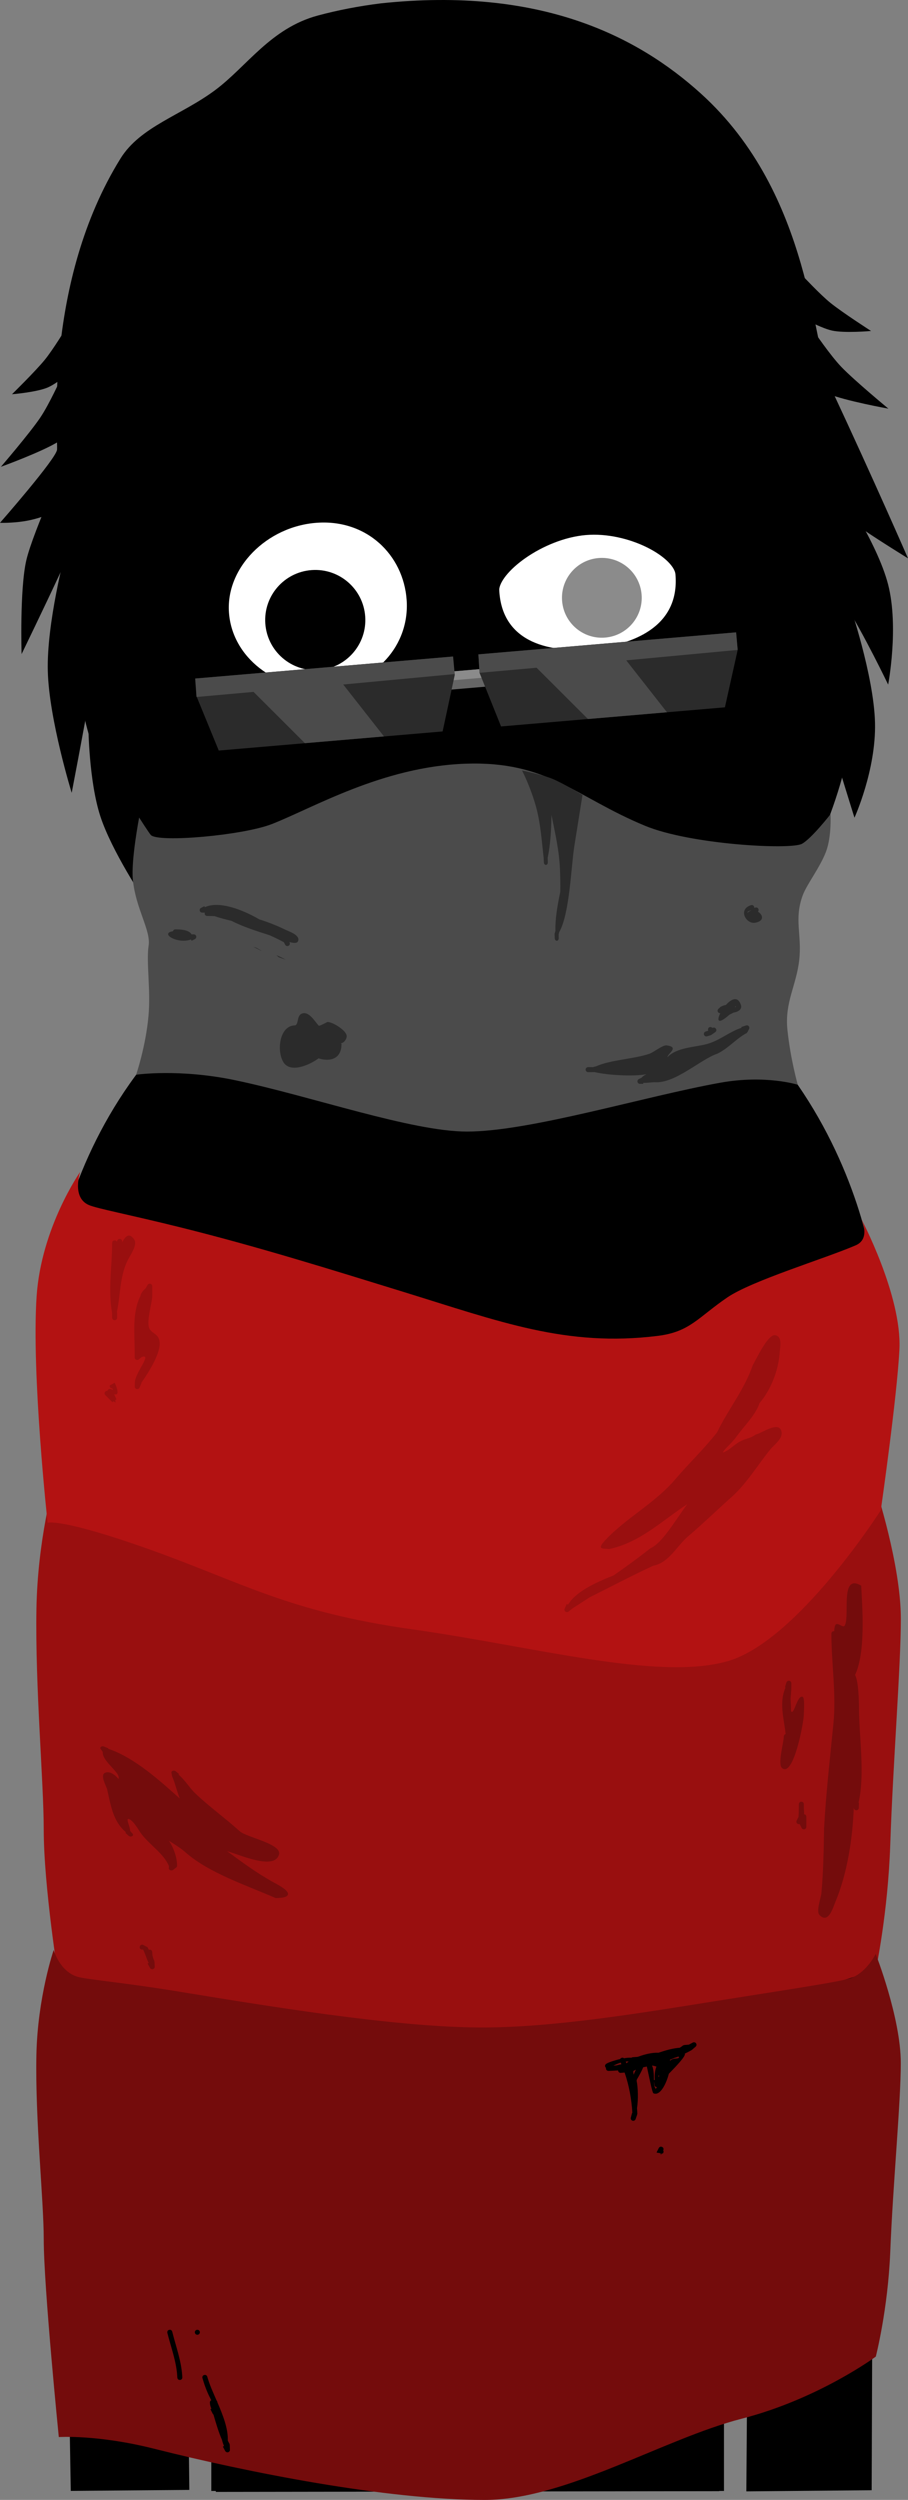 <svg version="1.1" xmlns="http://www.w3.org/2000/svg" xmlns:xlink="http://www.w3.org/1999/xlink" width="90.576" height="249.184" viewBox="0,0,90.576,249.184"><rect x="0" y="0" width="90.576" height="249.184" fill="#808080" stroke="none"/><g transform="translate(-193.987,-57.114)"><g data-paper-data="{&quot;isPaintingLayer&quot;:true}" fill-rule="nonzero" stroke-linecap="butt" stroke-linejoin="miter" stroke-miterlimit="10" stroke-dasharray="" stroke-dashoffset="0" style="mix-blend-mode: normal"><g fill="#000000" stroke="none"><g><path d="M201.14,136.143c0,0 -2.256,-7.301 -2.384,-12.12c-0.128,-4.819 1.748,-11.83 1.748,-11.83l4.919,4.402c0,0 -1.945,6.746 -2.526,10.088c-0.563,3.236 -1.758,9.461 -1.758,9.461z" data-paper-data="{&quot;index&quot;:null}" stroke-width="0"/><path d="M193.987,109.227c0,0 5.637,-6.424 5.692,-7.298c0.089,-1.431 -1.33,-16.678 6.33,-29.016c1.979,-3.188 6.064,-4.303 9.438,-6.814c3.168,-2.357 5.533,-6.169 10.243,-7.436c1.949,-0.524 4.043,-0.935 6.292,-1.215c15.948,-1.69 25.623,3.307 31.898,8.973c11.194,10.107 11.09,25.302 13.069,29.534c4.235,9.054 7.614,16.814 7.614,16.814c0,0 -2.932,-1.811 -4.331,-2.776c-1.305,-0.9 -4.055,-2.811 -4.055,-2.811c0,0 3.96,10.048 3.066,20.509c-0.751,9.579 -5.807,17.784 -5.807,17.784l-1.351,-2.241c0,0 -0.832,2.277 -1.869,3.504c-1.037,1.227 -3.179,3.195 -3.179,3.195l-0.407,-3.683c0,0 -6.098,11.578 -23.338,12.903c-16.269,1.132 -26.885,-8.42 -26.885,-8.42l0.11,2.655c0,0 -4.161,-2.95 -6.984,-9.147c-3.366,-7.386 -5.222,-8.544 -6.82,-14.382c-1.598,-5.838 -3.102,-21.859 -3.102,-21.859c0,0 -1.3,0.775 -3.25,1.075c-1.236,0.19 -2.373,0.153 -2.373,0.153z" stroke-width="1.5"/><path d="M208.385,146.815c0,0 -3.256,-4.849 -4.393,-8.352c-1.138,-3.503 -1.186,-8.828 -1.186,-8.828l5.766,-0.833c0,0 -0.587,6.353 -0.45,9.388c0.133,2.938 0.263,8.625 0.263,8.625z" stroke-width="0"/><path d="M196.141,122.313c0,0 -0.197,-6.451 0.469,-9.344c0.662,-2.876 4.406,-11.035 4.406,-11.035l0.583,9.901c0,0 -0.589,0.189 -1.835,2.881c-1.207,2.607 -3.623,7.596 -3.623,7.596z" data-paper-data="{&quot;index&quot;:null}" stroke-width="0"/><path d="M194.074,103.646c0,0 2.848,-3.31 3.921,-4.893c0.911,-1.343 2.111,-4.005 2.111,-4.005l3.932,2.665c0,0 -2.539,2.667 -4.208,3.711c-1.652,1.033 -5.756,2.521 -5.756,2.521z" stroke-width="0"/><path d="M195.182,96.413c0,0 2.307,-2.259 3.263,-3.423c0.811,-0.988 2.109,-3.119 2.109,-3.119l1.326,3.615c0,0 -1.984,1.75 -3.106,2.24c-1.11,0.485 -3.592,0.686 -3.592,0.686z" stroke-width="0"/></g><path d="M276.705,130.368c-0.843,-2.918 -3.436,-8.748 -3.436,-8.748l5.452,-4.299c0,0 2.439,7.115 2.551,11.841c0.111,4.726 -2.049,9.459 -2.049,9.459c0,0 -1.701,-5.428 -2.517,-8.254z" data-paper-data="{&quot;index&quot;:null}" stroke-width="0"/><path d="M278.241,117.275c-1.918,-3.023 -6.654,-9.248 -6.654,-9.248l5.853,-2.775c0,0 4.054,5.885 5.142,10.137c1.088,4.252 0.002,9.965 0.002,9.965c0,0 -2.425,-5.057 -4.343,-8.08z" data-paper-data="{&quot;index&quot;:null}" stroke-width="0"/><path d="M276.509,96.338c-1.822,-0.746 -4.776,-2.945 -4.776,-2.945l3.423,-3.293c0,0 1.634,2.42 2.759,3.59c1.326,1.378 4.693,4.158 4.693,4.158c0,0 -4.297,-0.771 -6.1,-1.51z" data-paper-data="{&quot;index&quot;:null}" stroke-width="0"/><path d="M276.961,90.059c-1.273,-0.286 -3.677,-1.661 -3.677,-1.661l0.767,-3.794c0,0 1.746,1.871 2.777,2.702c1.215,0.979 4.05,2.799 4.05,2.799c0,0 -2.659,0.237 -3.918,-0.045z" data-paper-data="{&quot;index&quot;:null}" stroke-width="0"/></g><path d="M211.675,119.08c-1.195,-7.218 -1.125,-17.121 -1.125,-17.121c0,0 3.395,-0.331 13.597,-4.316c7.838,-3.061 19.666,-11.2 19.666,-11.2c0,0 -1.897,3.178 -3.016,4.734c-1.19,1.654 -3.591,4.886 -3.591,4.886c0,0 7.668,-2.328 14.22,-5.96c8.237,-4.251 10.04,-6.932 12.513,-5.677c2.919,1.481 2.997,23.011 3.159,28.575c0.062,5.685 -1.716,9.681 -2.074,12.743c-0.358,3.062 0.114,6.149 -0.834,16.169c-0.592,6.253 -3.388,9.246 -8.737,15.46c-5.349,6.213 -8.234,9.989 -12.174,10.394c-3.791,0.39 -9.337,-4.322 -14.768,-9.16c-5.783,-5.152 -9.564,-7.692 -10.968,-14.259c-1.264,-5.914 -1.616,-9.807 -2.415,-15.098c-0.584,-3.867 -2.801,-6.229 -3.454,-10.171z" fill="#000000" stroke="#000000" stroke-width="1.5"/><path d="M216.128,118.218c-0.345,-4.88 4.061,-9.315 9.421,-9.694c5.36,-0.379 9.356,3.465 9.701,8.346c0.345,4.88 -3.361,9.113 -8.721,9.492c-5.36,0.379 -10.056,-3.264 -10.401,-8.144z" fill="#ffffff" stroke="#000000" stroke-width="1.4"/><path d="M220.453,119.272c-0.195,-2.752 1.878,-5.14 4.63,-5.335c2.752,-0.195 5.14,1.878 5.335,4.63c0.195,2.752 -1.878,5.14 -4.63,5.335c-2.752,0.195 -5.14,-1.878 -5.335,-4.63z" fill="#000000" stroke="none" stroke-width="1.5"/><path d="M243.086,115.919c0.014,-2.231 4.76,-5.784 9.28,-6.17c4.52,-0.386 9.507,2.333 9.697,4.551c0.416,4.875 -3.249,7.625 -9.036,8.19c-5.504,0.537 -9.718,-1.466 -9.94,-6.571z" fill="#ffffff" stroke="#000000" stroke-width="1.4"/><path d="M250.06,117.04c-0.187,-2.189 1.436,-4.115 3.626,-4.302c2.189,-0.187 4.115,1.436 4.302,3.626c0.187,2.189 -1.436,4.115 -3.626,4.302c-2.189,0.187 -4.115,-1.436 -4.302,-3.626z" fill="#8b8b8b" stroke="none" stroke-width="1.5"/><g stroke="none" stroke-width="0"><g><path d="M237.095,126.014l-0.152,-1.786l7.251,-0.619l0.152,1.786z" fill="#666666"/><path d="M237.017,125.104l-0.075,-0.875l7.251,-0.619l0.075,0.875z" fill="#8b8b8b"/></g><g><path d="M215.808,131.927l-2.225,-5.425l-0.143,-1.752l25.71,-2.194l0.2,1.835l-1.21,5.631z" fill="#2b2b2b"/><path d="M224.405,131.193l-5.124,-5.113l-5.691,0.508l-0.114,-1.842l25.71,-2.194l0.156,1.751l-11.116,1.041l4.063,5.176z" fill="#4b4b4b"/></g><g><path d="M243.968,129.524l-2.146,-5.344l-0.114,-1.842l25.71,-2.194l0.156,1.751l-1.274,5.723z" fill="#2b2b2b"/><path d="M252.636,128.785l-5.124,-5.113l-5.691,0.508l-0.114,-1.842l25.71,-2.194l0.156,1.751l-11.116,1.041l4.063,5.176z" fill="#4b4b4b"/></g></g><path d="M202.03,304.392c0,0 -1.635,-94.384 -1.793,-118.012c-0.055,-8.153 8.187,-36.761 40.202,-36.921c31.602,-0.158 39.857,29.487 39.849,36.897c-0.077,46.243 -0.346,117.986 -0.346,117.986l-10.497,0.096l0.841,-114.843c0,0 0.075,-3.099 -2.816,-3.154c-3.434,-0.065 -2.945,3.116 -2.945,3.116l0.205,114.87l-48.214,0.072l-0.305,-115.233c0,0 0.279,-2.919 -2.886,-2.934c-3.111,-0.015 -2.816,2.909 -2.816,2.909l1.353,115.067z" fill="#000000" stroke="#000000" stroke-width="2"/><path d="M255.628,200.334c-0.571,0 -1.034,-0.463 -1.034,-1.034c0,-0.571 0.463,-1.034 1.034,-1.034c0.571,0 1.034,0.463 1.034,1.034c0,0.571 -0.463,1.034 -1.034,1.034z" fill="#000000" stroke="none" stroke-width="1.5"/><path d="M250.368,204.569c-4.463,-0.314 -6.552,-1.794 -6.17,-2.58c0.118,-0.242 2.846,1.064 6.97,1.305c6.409,0.375 8.51,-0.632 8.51,-0.632v1.346c0,0 -2.413,1.047 -9.311,0.561z" fill="#000000" stroke="#000000" stroke-width="0"/><path d="M222.555,199.3c0,-0.571 0.463,-1.034 1.034,-1.034c0.571,0 1.034,0.463 1.034,1.034c0,0.571 -0.463,1.034 -1.034,1.034c-0.571,0 -1.034,-0.463 -1.034,-1.034z" fill="#000000" stroke="none" stroke-width="1.5"/><path d="M228.849,204.569c-6.897,0.486 -9.311,-0.561 -9.311,-0.561v-1.346c0,0 2.101,1.007 8.51,0.632c4.124,-0.241 6.853,-1.547 6.97,-1.305c0.383,0.786 -1.706,2.266 -6.17,2.58z" fill="#000000" stroke="#000000" stroke-width="0"/><path d="M240.129,261.121c-0.819,0 -1.483,-0.664 -1.483,-1.483c0,-0.819 0.664,-1.483 1.483,-1.483c0.819,0 1.483,0.664 1.483,1.483c0,0.819 -0.664,1.483 -1.483,1.483z" data-paper-data="{&quot;index&quot;:null}" fill="#000000" stroke="none" stroke-width="1.5"/><path d="M216.066,304.406v-119.201v-28.327c0,0 2.673,-2.353 4.656,-3.748c1.983,-1.395 5.172,-2.804 5.172,-2.804h28.391c0,0 3.913,1.52 6.166,2.947c2.253,1.427 4.754,3.605 4.754,3.605v28.831v118.697z" fill="#000000" stroke="#000000" stroke-width="2"/><path d="M199.849,254.465c0,0 -1.5,-9.299 -1.5,-15.001c0,-4.752 -0.859,-14.185 -0.727,-21.987c0.117,-6.892 1.727,-12.512 1.727,-12.512c0,0 0.575,2.538 2.364,3.198c0.842,0.311 4.647,0.703 9.803,1.711c8.846,1.729 21.669,4.298 30.329,4.35c7.228,0.043 16.082,-1.72 23.345,-3.103c7.233,-1.377 12.887,-2.373 13.786,-2.816c1.54,-0.759 2.374,-2.84 2.374,-2.84c0,0 2.5,7.614 2.5,12.999c0,4.74 -0.788,14.466 -1.055,22.465c-0.231,6.913 -1.445,12.536 -1.445,12.536c0,0 -5.696,1.851 -13.388,4.213c-7.772,2.387 -17.581,5.287 -25.612,5.287c-9.888,0 -23.814,-3.138 -32.993,-5.912c-5.654,-1.708 -9.507,-2.588 -9.507,-2.588z" fill="#990f0f" stroke="none" stroke-width="0"/><path d="M199.853,300.033c0,0 -1.502,-14.94 -1.503,-19.707c-0.001,-3.974 -0.862,-11.861 -0.732,-18.385c0.115,-5.763 1.724,-10.463 1.724,-10.463c0,0 0.576,2.122 2.364,2.673c0.842,0.26 4.647,0.587 9.803,1.428c8.846,1.444 21.67,3.588 30.33,3.629c7.228,0.034 16.081,-1.443 23.344,-2.601c7.232,-1.154 12.887,-1.988 13.785,-2.359c1.54,-0.635 2.373,-2.375 2.373,-2.375c0,0 2.502,6.367 2.503,10.869c0.001,3.963 -0.784,12.097 -1.049,18.786c-0.229,5.781 -1.443,10.483 -1.443,10.483c0,0 -5.696,4.216 -13.387,6.194c-7.771,1.998 -17.58,8.092 -25.61,8.095c-9.888,0.003 -23.815,-2.787 -32.995,-5.104c-5.654,-1.427 -9.507,-1.162 -9.507,-1.162z" fill="#740c0c" stroke="none" stroke-width="0"/><path d="M198.736,208.9c0,0 -1.62,-14.785 -1.097,-22.571c0.462,-6.877 4.351,-12.41 4.351,-12.41c0,0 -0.886,2.563 0.867,3.312c0.825,0.353 3.939,0.935 9.038,2.2c7.82,1.94 15.17,4.247 22.226,6.421c9.788,3.016 16.343,5.545 25.467,4.42c3.234,-0.399 4.016,-1.836 6.954,-3.835c2.479,-1.687 9.737,-3.869 12.806,-5.194c1.576,-0.681 0.513,-2.717 0.513,-2.717c0,0 4.115,7.73 3.846,13.108c-0.237,4.734 -1.857,16.017 -1.857,16.017c0,0 -8.299,13.03 -15.249,15.037c-6.95,2.007 -19.292,-1.451 -31.511,-3.17c-12.219,-1.718 -16.96,-4.661 -25.989,-7.89c-9.029,-3.23 -10.365,-2.728 -10.365,-2.728z" fill="#b31212" stroke="none" stroke-width="0"/><path d="M207.566,164.239c0,0 0.957,-2.777 1.235,-5.877c0.231,-2.577 -0.239,-5.379 0.012,-6.994c0.235,-1.516 -1.283,-3.661 -1.573,-6.567c-0.193,-1.927 0.626,-6.196 0.626,-6.196c0,0 1.025,1.604 1.177,1.75c0.79,0.763 9.161,0.033 12.073,-1.105c4.108,-1.606 11.026,-5.718 19.284,-6.012c8.258,-0.294 10.985,3.316 17.935,6.188c4.556,1.884 14.524,2.41 15.65,1.796c0.958,-0.523 2.849,-2.951 2.849,-2.951c0,0 0.124,2.236 -0.454,3.748c-0.602,1.575 -1.915,3.248 -2.317,4.335c-0.89,2.408 -0.063,3.936 -0.352,6.469c-0.289,2.533 -1.458,4.207 -1.177,6.93c0.305,2.947 1.033,5.486 1.033,5.486c0,0 -3.199,-1.017 -7.731,-0.202c-7.614,1.369 -18.988,4.869 -25.269,4.869c-5.513,0 -15.528,-3.523 -23.084,-5.111c-5.644,-1.186 -9.916,-0.555 -9.916,-0.555z" fill="#4b4b4b" stroke="none" stroke-width="0"/><path d="M205.174,181.003c0,0 0,-0.25 0.25,-0.25c0.129,0 0.191,0.066 0.221,0.131l0.045,-0.117c0.035,-0.096 0.127,-0.165 0.235,-0.165c0.136,0 0.247,0.109 0.25,0.245l0.002,0.098c0.271,-0.515 0.672,-1.09 1.214,-0.249c0.336,0.521 -0.466,1.616 -0.683,2.07c-0.795,1.659 -0.689,3.391 -1.057,5.098c0.004,0.023 0.008,0.047 0.012,0.07l-0.018,0.02l0.019,-0l0,0.004h0.008l-0,0.5c0,0 0,0 0,0c-0,0.138 -0.112,0.25 -0.25,0.25c-0.137,0 -0.248,-0.11 -0.25,-0.247l-0.007,-0.485c-0.414,-2.362 0.008,-4.596 0.008,-6.971z" fill="#990f0f" stroke="none" stroke-width="0.5"/><path d="M207.978,186.35c0.08,-0.381 0.253,-0.562 0.54,-0.826l0.187,-0.326c0.043,-0.077 0.125,-0.13 0.219,-0.13c0.138,0 0.25,0.112 0.25,0.25c0,0 0,0 0,0l-0,0.5h-0l0,0c-0,0.167 -0,0.334 -0.001,0.502c-0.009,0.716 -0.682,2.723 -0.22,3.329c0.344,0.452 0.859,0.46 0.955,1.216c0.136,1.069 -1.014,2.935 -1.829,4.091l0.026,0.011l-0.193,0.455c-0.037,0.092 -0.127,0.158 -0.232,0.158c-0.138,0 -0.25,-0.112 -0.25,-0.25c0,-0.003 0,-0.006 0,-0.01l0.017,-0.498l0.004,0l-0.003,-0.012c0.14,-1.021 1.747,-2.831 0.652,-2.418l-0.264,0.221c-0.044,0.037 -0.1,0.059 -0.162,0.059c-0.138,0 -0.25,-0.112 -0.25,-0.25v-0v-0.5h0h-0c0,-1.767 -0.262,-3.915 0.526,-5.531c0,0 0.009,-0.018 0.027,-0.041z" fill="#990f0f" stroke="none" stroke-width="0.5"/><path d="M205.015,195.173l0.407,-0.233c0.202,0.42 0.558,1.336 -0.045,1.147l-0.003,0.007l0.025,0.049l-0.003,0.001l0.005,0.003c0,0.002 0.001,0.003 0.001,0.005l0.001,-0.001l0.206,0.455l-0.126,0.057c0.013,0.084 0.027,0.168 0.04,0.252l-0.222,-0.126l-0.097,0.097c-0.118,-0.118 -0.589,-0.589 -0.707,-0.707c0,0 -0.177,-0.177 0,-0.354c0.074,-0.074 0.149,-0.086 0.21,-0.075c0.025,-0.111 0.125,-0.194 0.244,-0.194c0.036,0 0.07,0.008 0.101,0.021l0.21,0.087c-0.012,-0.039 -0.044,-0.093 -0.087,-0.162c-0.01,-0 -0.02,-0.001 -0.03,-0.002c-0.248,-0.029 -0.219,-0.278 -0.219,-0.278l0.062,-0.035c-0.005,-0.009 -0.009,-0.017 -0.014,-0.026z" fill="#990f0f" stroke="none" stroke-width="0.5"/><path d="M277.199,219.707c0.019,-0.295 0.064,-0.607 0.177,-0.683c0.243,-0.163 0.719,0.38 0.869,0.129c0.555,-0.928 -0.505,-5.265 1.649,-3.984c0.098,2.036 0.479,6.6 -0.614,8.904c0.358,0.597 0.393,2.762 0.393,3.236c0,2.841 0.619,6.639 -0.045,9.505l0.042,0.001l-0.012,0.499c-0.003,0.136 -0.114,0.245 -0.25,0.245c-0.131,0 -0.238,-0.101 -0.249,-0.229l-0.007,-0.069c-0.106,3.129 -0.657,6.628 -1.842,9.454c-0.213,0.507 -0.687,2.229 -1.584,1.271c-0.346,-0.369 0.156,-1.716 0.197,-2.155c0.192,-2.092 0.238,-4.373 0.267,-6.466c0.193,-3.5 0.587,-6.962 0.933,-10.452c0.294,-2.944 -0.202,-5.994 -0.202,-8.957c0,0 0,-0.25 0.25,-0.25c0.009,0 0.017,0 0.025,0.001z" fill="#740c0c" stroke="none" stroke-width="0.5"/><path d="M272.357,229.963c-0.185,-1.643 -0.667,-3.124 -0.01,-4.645l-0.059,-0.018l0.146,-0.472c0.03,-0.105 0.126,-0.182 0.241,-0.182c0.138,0 0.25,0.112 0.25,0.25l0,0.5c0,0.209 -0.045,0.62 -0.078,1.04c0.028,0.384 0.043,0.807 0.051,1.24c0.292,0.499 0.612,-1.678 1.16,-1.419c0.225,0.106 0.117,1.469 0.116,1.711c-0,0.796 -1.031,6.367 -2.182,5.376c-0.454,-0.391 0.183,-2.566 0.183,-3.138c0,0 0,-0.203 0.183,-0.243z" fill="#740c0c" stroke="none" stroke-width="0.5"/><path d="M273.924,236.706c0.25,0 0.25,0.25 0.25,0.25l-0,0.292c-0.001,0.274 0.042,0.509 0.021,0.708c0.229,0.014 0.229,0.249 0.229,0.249c0,0.167 0,0.333 0,0.5v0.5c0,0.138 -0.112,0.25 -0.25,0.25c-0.1,0 -0.186,-0.058 -0.226,-0.143l-0.19,-0.381c-0.024,0.008 -0.05,0.012 -0.077,0.012c-0.138,0 -0.25,-0.112 -0.25,-0.25c0,-0.042 0.01,-0.081 0.029,-0.116l0.178,-0.357c0.025,-0.32 0.036,-0.637 0.037,-0.975l0,-0.291c0,0 0,-0.25 0.25,-0.25z" fill="#740c0c" stroke="none" stroke-width="0.5"/><path d="M207.94,251.119c0.087,-0.235 0.321,-0.148 0.321,-0.148l0.444,0.236c0.045,0.091 0.09,0.177 0.133,0.261c0.025,-0.008 0.054,-0.012 0.087,-0.012c0.25,0 0.25,0.25 0.25,0.25c-0.005,0.303 0.079,0.613 0.215,0.884l-0.01,0.052l0.018,-0.001l0.024,0.498c0,0.005 0,0.009 0,0.014c0,0.138 -0.112,0.25 -0.25,0.25c-0.096,0 -0.179,-0.054 -0.221,-0.133l-0.24,-0.433l0.106,-0.059c-0.209,-0.414 -0.303,-0.832 -0.56,-1.347l-0.169,0.01c0,0 -0.235,-0.087 -0.148,-0.321z" fill="#740c0c" stroke="none" stroke-width="0.5"/><path d="M254.378,263.161c-0.122,-0.218 0.096,-0.34 0.096,-0.34l0.104,-0.058c0.142,-0.079 0.686,-0.276 1.267,-0.41c0.02,-0.039 0.056,-0.076 0.114,-0.105c0.006,-0.003 0.012,-0.006 0.018,-0.008c0.116,-0.049 0.199,-0.011 0.251,0.036c0.269,-0.046 0.529,-0.069 0.743,-0.052c0.037,-0.028 0.083,-0.047 0.133,-0.05l0.473,-0.038c0.037,-0.011 0.073,-0.02 0.108,-0.028c0.65,-0.245 1.408,-0.413 1.985,-0.382c0.74,-0.25 1.459,-0.451 2.124,-0.499c0.125,-0.074 0.247,-0.158 0.365,-0.254l0.078,0.011l-0.002,-0.029l0.465,-0.034l0.395,-0.209c0.033,-0.018 0.07,-0.029 0.11,-0.031c0.138,-0.006 0.255,0.1 0.261,0.238c0.004,0.081 -0.031,0.154 -0.088,0.202l-0.377,0.325l-0.006,-0.006l-0.014,0.022c-0.228,0.128 -0.456,0.244 -0.682,0.35c0,0.001 0.001,0.001 0.001,0.002c0.127,0.225 -0.853,1.249 -1.593,2.005c-0.276,1.062 -0.888,2.239 -1.535,1.948c-0.139,-0.062 -0.454,-1.787 -0.661,-2.667c-0.12,0.025 -0.24,0.049 -0.36,0.072c-0.164,0.399 -0.411,0.843 -0.629,1.214l-0.033,0.121c0.147,0.67 0.176,1.916 0.041,2.739c0.015,0.193 0.026,0.385 0.034,0.578l-0.028,0.04l0.017,0.006l-0.16,0.467c-0.031,0.097 -0.119,0.169 -0.227,0.174c-0.138,0.006 -0.255,-0.1 -0.261,-0.238c-0.001,-0.028 0.002,-0.056 0.01,-0.081l0.127,-0.478l0.026,0.007c-0.081,-1.361 -0.328,-2.727 -0.774,-4.021l-0.379,0.03c-0.003,0 -0.006,0 -0.01,0.001c-0.138,0.006 -0.255,-0.1 -0.261,-0.238c-0,-0.001 -0,-0.003 -0,-0.004c-0.154,0.01 -0.304,0.019 -0.45,0.025v0v0v0v0l-0.499,0.023c-0.138,0.006 -0.255,-0.1 -0.261,-0.238c-0.001,-0.021 0.001,-0.042 0.005,-0.062c-0.021,-0.019 -0.04,-0.043 -0.057,-0.074zM261.633,262.111c-0.13,0.048 -0.262,0.092 -0.394,0.132c-0.142,0.065 -0.286,0.126 -0.434,0.185c0.011,0.027 0.021,0.057 0.028,0.09c0.079,-0.062 0.16,-0.114 0.243,-0.153c0.204,-0.096 0.696,-0.005 0.638,-0.222c-0.005,-0.018 -0.034,-0.028 -0.081,-0.032zM259.47,263.106c-0.159,-0.053 -0.304,-0.09 -0.442,-0.111c0.188,0.421 0.177,0.978 0.189,1.453l0.094,-0.015c-0.056,-0.516 0.027,-1.006 0.159,-1.328zM259.396,265.32c0.01,0.011 0.059,-0.058 0.124,-0.164c-0.122,-0.003 -0.224,-0.095 -0.241,-0.215l-0.059,-0.384c0.012,0.331 0.043,0.611 0.175,0.762zM255.493,262.987c0.152,-0.045 0.318,-0.082 0.482,-0.114c-0.023,-0.055 -0.047,-0.11 -0.071,-0.165c-0.255,0.078 -0.503,0.189 -0.733,0.305c0.106,-0.005 0.214,-0.014 0.322,-0.025zM256.479,262.781c0.061,-0.061 0.137,-0.123 0.226,-0.185c-0.099,-0.007 -0.2,-0.004 -0.301,0.006c0.025,0.059 0.051,0.119 0.075,0.178zM260.142,263.485c-0.01,0.001 -0.02,0.002 -0.03,0.003c0.001,0.012 0.002,0.023 0.003,0.035c0.009,-0.013 0.018,-0.025 0.027,-0.038zM257.204,263.916c0.054,-0.169 0.134,-0.344 0.221,-0.51c-0.085,0.046 -0.173,0.095 -0.267,0.147c-0.004,0.117 0.01,0.239 0.046,0.363zM259.68,263.912c-0,0.002 -0,0.003 -0,0.005l0.003,-0.002zM259.668,264.16c0.025,-0.034 0.05,-0.068 0.075,-0.103l-0.064,-0.114c-0.002,0.073 -0.005,0.146 -0.011,0.216z" fill="#000000" stroke="none" stroke-width="0.5"/><path d="M259.872,271.741l-0.395,-0.066c0.075,-0.149 0.149,-0.298 0.224,-0.447c0,0 0.112,-0.224 0.335,-0.112c0.224,0.112 0.112,0.335 0.112,0.335c-0.002,0.004 -0.004,0.008 -0.006,0.012c0.11,0.171 -0.052,0.313 -0.052,0.313l-0.097,-0.016c-0.023,0.046 -0.046,0.092 -0.069,0.138z" fill="#000000" stroke="none" stroke-width="0.5"/><path d="M214.352,293.85c0.239,-0.072 0.312,0.167 0.312,0.167l0.07,0.231c0.192,0.637 0.525,1.375 0.864,2.153c0.063,0.06 0.075,0.147 0.077,0.177c0.547,1.265 1.082,2.62 1.035,3.804c0.06,0.124 0.122,0.243 0.187,0.356l-0.012,0.061l0.021,-0.001l0.018,0.498c0,0.003 0,0.007 0,0.01c0,0.138 -0.112,0.25 -0.25,0.25c-0.097,0 -0.182,-0.056 -0.223,-0.137l-0.233,-0.437l0.117,-0.062c-0.091,-0.198 -0.157,-0.405 -0.208,-0.617c-0.335,-0.753 -0.597,-1.661 -0.845,-2.509c-0.036,-0.025 -0.065,-0.059 -0.083,-0.098l-0.221,-0.442l0.096,-0.048c-0.081,-0.176 -0.135,-0.362 -0.146,-0.551l-0.003,-0.053c0,0 -0,-0.005 0,-0.013c-0.001,-0.051 0.009,-0.117 0.06,-0.17c0.019,-0.022 0.044,-0.042 0.076,-0.057c-0.317,-0.603 -0.571,-1.188 -0.807,-1.969l-0.07,-0.231c0,0 -0.072,-0.239 0.167,-0.312z" fill="#000000" stroke="none" stroke-width="0.5"/><path d="M211.939,294.339c-0.25,0.015 -0.264,-0.235 -0.264,-0.235l-0.008,-0.136c-0.082,-1.466 -0.633,-2.909 -0.985,-4.318c0,0 -0.061,-0.243 0.182,-0.303c0.243,-0.061 0.303,0.182 0.303,0.182c0.361,1.443 0.907,2.911 0.999,4.41l0.008,0.136c0,0 0.015,0.25 -0.235,0.264z" fill="#000000" stroke="none" stroke-width="0.5"/><path d="M213.424,289.589c0,-0.138 0.112,-0.25 0.25,-0.25c0.138,0 0.25,0.112 0.25,0.25c0,0.138 -0.112,0.25 -0.25,0.25c-0.138,0 -0.25,-0.112 -0.25,-0.25z" fill="#000000" stroke="none" stroke-width="0.5"/><path d="M216.641,241.635c1.462,1.069 2.895,2.139 4.56,3.066c0.365,0.203 1.647,0.83 1.505,1.267c-0.11,0.34 -0.903,0.321 -1.212,0.343c-2.931,-1.278 -6.613,-2.486 -8.94,-4.508c-0.562,-0.501 -1.134,-0.836 -1.724,-1.213c0.57,0.82 0.867,1.949 0.813,2.596l-0.07,0.036l0.023,0.017l-0.336,0.258c-0.05,0.039 -0.123,0.06 -0.203,0.052c-0.135,-0.013 -0.238,-0.104 -0.231,-0.204l0.013,-0.233c-0.53,-1.251 -1.883,-2.062 -2.75,-3.203c-0.267,-0.352 -0.73,-1.243 -1.196,-1.459c-0.453,-0.209 0.1,0.763 0.072,1.163l0.247,0.276c0.032,0.035 0.049,0.078 0.045,0.122c-0.01,0.102 -0.129,0.174 -0.267,0.16c-0.068,-0.007 -0.128,-0.033 -0.17,-0.071c-0,-0 -0,-0 -0,-0l-0.328,-0.294l0.041,-0.025l-0.014,-0.016l0.039,-0.018c-0.009,-0.008 -0.019,-0.015 -0.028,-0.023l-0.046,-0.015c0,-0.007 0,-0.015 0,-0.023c-1.28,-1.09 -1.482,-2.859 -1.812,-4.216c-0.079,-0.324 -0.725,-1.396 -0.221,-1.64c0.526,-0.256 1.162,0.34 1.348,0.614c0.302,-0.614 -1.655,-1.749 -1.559,-2.701l-0.213,-0.296c-0.024,-0.032 -0.036,-0.069 -0.032,-0.107c0.01,-0.102 0.129,-0.174 0.267,-0.16c0.034,0.003 0.066,0.012 0.095,0.024l0.445,0.178l-0.028,0.043c2.681,0.885 5.335,3.351 7.094,4.913c0.017,0.015 0.034,0.031 0.051,0.046c-0.298,-0.739 -0.522,-1.735 -0.758,-2.184l0.003,-0.023l-0.009,0.001l-0.066,-0.367c-0.003,-0.014 -0.004,-0.028 -0.002,-0.042c0.01,-0.102 0.129,-0.174 0.267,-0.16c0.064,0.006 0.12,0.029 0.161,0.063l0.349,0.28l-0.072,0.05c0.671,0.556 1.069,1.295 1.706,1.9c1.372,1.305 2.967,2.449 4.387,3.731c0.632,0.614 4.226,1.258 3.935,2.329c-0.443,1.631 -3.994,-0.011 -5.175,-0.326z" fill="#740c0c" stroke="none" stroke-width="0.5"/><path d="M255.184,214.156c1.251,-0.868 2.486,-1.77 3.688,-2.715c1.216,-0.557 2.406,-2.685 3.673,-4.397c-2.534,1.657 -4.703,3.816 -7.788,4.475c-0.617,-0.074 -1.284,0.089 -0.425,-0.846c2.032,-2.209 5.002,-3.73 7.024,-6.118c1.352,-1.578 2.867,-3.027 4.165,-4.671c1.098,-2.293 2.689,-4.185 3.56,-6.7c0.315,-0.517 1.488,-3.09 2.223,-2.983c0.763,0.111 0.492,1.222 0.466,1.662c-0.104,1.762 -0.852,3.749 -2.018,5.107c-0.373,1.167 -1.534,2.279 -2.256,3.283c-0.321,0.446 -0.617,0.739 -1.005,1.133c-0.14,0.142 -0.519,0.567 -0.333,0.496c0.675,-0.257 1.143,-0.88 1.875,-1.194c0.538,-0.231 0.845,-0.222 1.349,-0.589c0.558,-0.096 2.356,-1.433 2.566,-0.26c0.126,0.702 -0.712,1.243 -1.16,1.798c-1.206,1.495 -2.338,3.364 -3.775,4.65c-1.498,1.339 -2.924,2.722 -4.411,3.991c-1.097,0.936 -1.891,2.607 -3.443,2.901c-2.106,0.969 -4.249,2.103 -6.366,3.161c-0.571,0.372 -1.141,0.739 -1.71,1.104l-0.38,0.307c-0.047,0.038 -0.107,0.059 -0.172,0.056c-0.138,-0.008 -0.244,-0.125 -0.236,-0.263c0.002,-0.033 0.01,-0.064 0.023,-0.092l0.198,-0.453l0.14,0.061c0.715,-1.235 2.632,-2.166 4.526,-2.907z" fill="#990f0f" stroke="none" stroke-width="0.5"/><path d="M220.9,150.343c-1.306,-0.422 -2.602,-0.822 -3.833,-1.444c-0.593,-0.147 -1.124,-0.271 -1.655,-0.464c-0.254,-0.013 -0.507,-0.02 -0.758,-0.02c0,0 -0.25,0 -0.25,-0.25c0,-0.032 0.004,-0.059 0.011,-0.083h-0.261c-0.138,0 -0.25,-0.112 -0.25,-0.25c0,-0.1 0.058,-0.186 0.143,-0.226l0.328,-0.164l0.049,0.098c1.382,-0.642 3.66,0.188 5.431,1.215c0.895,0.281 1.763,0.624 2.576,1.02c0.335,0.167 1.601,0.564 1.269,1.189c-0.105,0.196 -0.477,0.149 -0.845,0.046l0.02,0.04c0.018,0.035 0.029,0.074 0.029,0.116c0,0.138 -0.112,0.25 -0.25,0.25c-0.1,0 -0.186,-0.058 -0.226,-0.143l-0.117,-0.235c-0.443,-0.244 -0.92,-0.472 -1.41,-0.694zM221.546,152.314c0.089,0.074 0.172,0.146 0.249,0.216c0.209,0.073 0.457,0.159 0.691,0.243c-0.138,-0.076 -0.247,-0.138 -0.275,-0.152c-0.217,-0.106 -0.439,-0.209 -0.664,-0.307zM219.982,151.854c0.034,0.012 0.069,0.023 0.103,0.035c-0.179,-0.109 -0.362,-0.213 -0.546,-0.313c-0.095,-0.029 -0.19,-0.057 -0.286,-0.084c0.228,0.112 0.476,0.235 0.729,0.363z" fill="#2b2b2b" stroke="none" stroke-width="0.5"/><path d="M211.243,149.937c0.037,-0.189 0.244,-0.189 0.244,-0.189c0.535,0.006 1.341,0.041 1.611,0.5h0.222c0.138,0 0.25,0.112 0.25,0.25c0,0.1 -0.058,0.186 -0.143,0.226l-0.328,0.164l-0.065,-0.13c-1.333,0.496 -3.157,-0.621 -1.791,-0.821z" fill="#2b2b2b" stroke="none" stroke-width="0.5"/><path d="M253.138,163.485c0.095,-0.032 0.195,-0.058 0.298,-0.079c1.484,-0.661 3.717,-0.717 5.331,-1.254c0.418,-0.139 1.326,-0.89 1.72,-0.838c1.323,0.176 0.086,0.814 0.079,1.179c0.942,-1.009 2.792,-0.982 4.014,-1.335c1.227,-0.355 2.194,-1.22 3.378,-1.599l-0.025,-0.074l0.469,-0.156c0.026,-0.009 0.055,-0.015 0.085,-0.015c0.138,0 0.25,0.112 0.25,0.25c0,0.042 -0.01,0.082 -0.029,0.116l-0.164,0.329l-0.026,-0.013l-0.021,0.078c-0.987,0.493 -1.835,1.525 -2.941,2.063c-1.678,0.559 -4.243,3.016 -6.275,2.848c-0.411,0.017 -0.76,0.077 -1.127,0.063v0.1h-0.333c-0.138,0 -0.25,-0.112 -0.25,-0.25c0,-0.1 0.058,-0.186 0.143,-0.226l0.277,-0.138c0.082,-0.118 0.281,-0.245 0.481,-0.348c-1.206,0.245 -3.876,0.108 -5.175,-0.21c-0.103,0.002 -0.206,0.004 -0.309,0.005h-0.333c-0.138,0 -0.25,-0.112 -0.25,-0.25c0,-0.138 0.112,-0.25 0.25,-0.25h0.333c0.05,0.001 0.1,0.002 0.151,0.004z" fill="#2b2b2b" stroke="none" stroke-width="0.5"/><path d="M267.41,157.413c0.008,-0.018 -0.04,0.011 -0.12,0.066c0.015,0.01 0.029,0.021 0.041,0.034c0.038,-0.036 0.066,-0.069 0.079,-0.1zM265.837,158.11c-0.058,0.006 -0.125,-0.01 -0.193,-0.077c-0.177,-0.177 0,-0.354 0,-0.354l0.232,-0.213c0.208,-0.1 0.376,-0.161 0.526,-0.185c0.53,-0.595 1.197,-0.926 1.496,0.018c0.14,0.442 -0.31,0.684 -0.756,0.753c-0.024,0.019 -0.043,0.028 -0.043,0.028c-0.111,0.056 -0.222,0.111 -0.333,0.167l-0.009,0.004c-1.195,1.065 -1.274,0.564 -0.92,-0.141z" fill="#2b2b2b" stroke="none" stroke-width="0.5"/><path d="M264.616,159.692c0.042,-0.246 0.289,-0.204 0.289,-0.204l0.173,0.081c0.027,-0.013 0.068,-0.029 0.115,-0.031c0.064,-0.003 0.139,0.019 0.203,0.109c0.086,0.122 0.048,0.222 0.004,0.283c-0.017,0.026 -0.039,0.048 -0.064,0.065l-0.385,0.272l-0.002,-0.002l-0.033,0.023l-0.039,0.01l0.001,0.005l-0.352,0.107c-0.037,0.012 -0.078,0.016 -0.119,0.009c-0.136,-0.023 -0.228,-0.152 -0.204,-0.289c0.017,-0.098 0.089,-0.173 0.179,-0.199l0.254,-0.077c-0.021,-0.04 -0.032,-0.093 -0.02,-0.161z" fill="#2b2b2b" stroke="none" stroke-width="0.5"/><path d="M225.762,162.607c-0.822,0.618 -2.779,1.527 -3.497,0.394c-0.701,-1.106 -0.417,-3.68 1.165,-3.68c0.342,-0.105 0.17,-0.899 0.593,-1.136c0.742,-0.416 1.409,0.818 1.763,1.167c0.066,0.065 0.843,-0.371 0.869,-0.371c0.527,0 1.923,0.859 1.917,1.417c-0.003,0.321 -0.305,0.709 -0.609,0.701l0.091,0.039c0.018,1.585 -1.198,1.816 -2.291,1.469z" fill="#2b2b2b" stroke="none" stroke-width="0.5"/><path d="M269.292,149.093c-0.864,0.139 -1.735,-1.317 -0.389,-1.758c0,0 0.24,-0.07 0.31,0.17c0.011,0.039 0.015,0.074 0.012,0.104l0.117,-0.034c0.061,-0.018 0.13,-0.012 0.19,0.021c0.121,0.066 0.165,0.218 0.099,0.339l-0.029,0.053c0.525,0.339 0.633,0.952 -0.309,1.104zM268.56,148.091c0.087,-0.092 0.223,-0.171 0.371,-0.236l-0.003,-0.01c-0.327,0.089 -0.412,0.173 -0.368,0.246z" fill="#2b2b2b" stroke="none" stroke-width="0.5"/><path d="M249.394,149.9c-0.041,-1.096 0.187,-2.487 0.481,-3.883c0.016,-0.719 0.002,-1.45 -0.027,-2.196c-0.078,-1.963 -0.488,-3.648 -0.85,-5.478c-0.016,1.493 -0.11,2.995 -0.382,4.295l0.001,0.031l0.002,-0l0.016,0.4c0.005,0.138 -0.078,0.253 -0.187,0.258c-0.108,0.004 -0.201,-0.103 -0.207,-0.241l-0.019,-0.421c-0.176,-1.511 -0.296,-3.386 -0.73,-5.004c-0.559,-2.083 -1.431,-3.748 -1.431,-3.748c0,0 2.013,0.42 3.022,0.828c1.002,0.405 3.012,1.61 3.012,1.61c0,0 -0.668,4.152 -0.82,5.122c-0.323,2.069 -0.46,6.72 -1.504,8.551c-0.018,0.071 -0.037,0.142 -0.056,0.213l0.005,0.402c0.002,0.135 -0.08,0.246 -0.187,0.25c-0.109,0.004 -0.201,-0.104 -0.207,-0.242l-0.02,-0.5l0.02,-0.001c0.022,-0.082 0.044,-0.164 0.065,-0.247z" fill="#2b2b2b" stroke="none" stroke-width="0.5"/></g></g></svg>